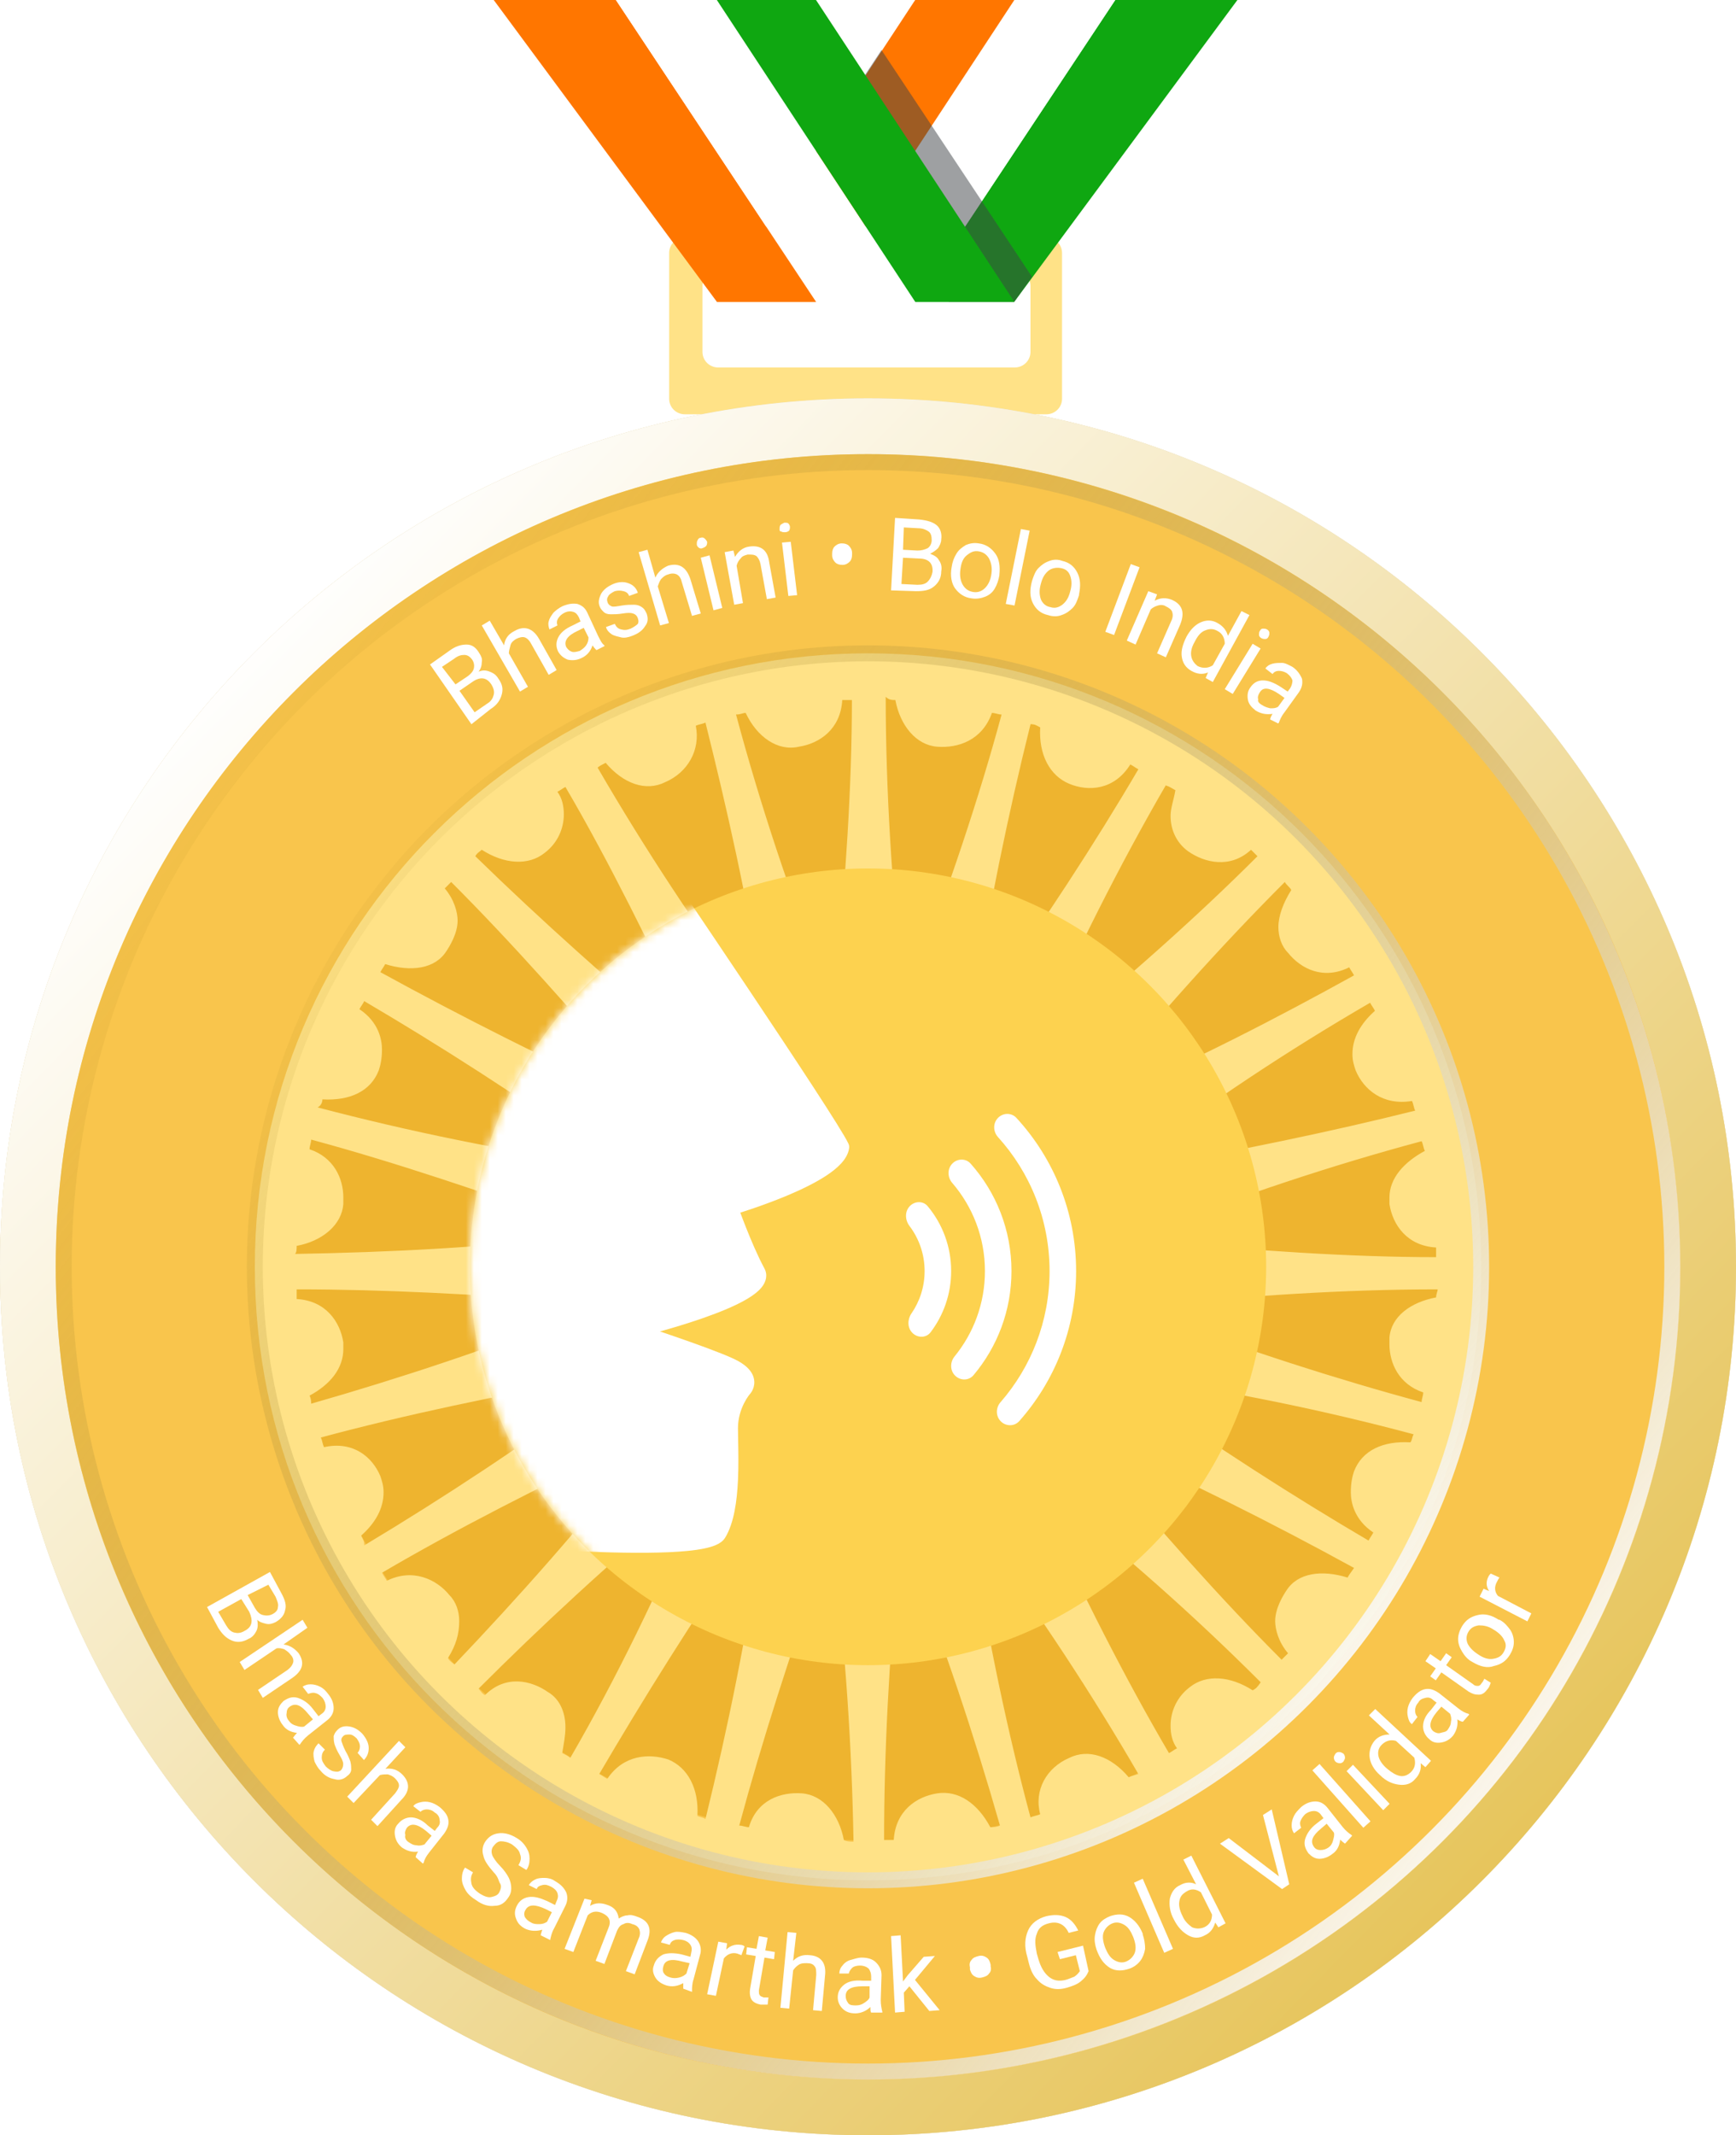 <svg width="218" height="268" viewBox="0 0 218 268" fill="none" xmlns="http://www.w3.org/2000/svg">
<path d="M86.01 29.798C84.908 29.798 84.027 30.669 84.027 31.757V50.041C84.027 51.13 84.908 52 86.01 52H131.385C132.487 52 133.368 51.13 133.368 50.041V31.757C133.368 30.669 132.487 29.798 131.385 29.798H86.01ZM129.403 44.164C129.403 45.253 128.522 46.123 127.42 46.123H90.195C89.094 46.123 88.213 45.253 88.213 44.164V35.893C88.213 34.805 89.094 33.934 90.195 33.934H127.42C128.522 33.934 129.403 34.805 129.403 35.893V44.164Z" fill="#FFE287"/>
<path d="M140.045 0L114.918 37.877H127.37L155.388 0H140.045Z" fill="#0FA711"/>
<path d="M127.377 0L102.473 37.877H114.925L140.052 0H127.377Z" fill="white"/>
<path d="M114.924 0L90.019 37.877H102.472L127.376 0H114.924Z" fill="#FF7600"/>
<path d="M90.018 37.877H102.47L77.343 0H62L90.018 37.877Z" fill="#FF7600"/>
<path d="M102.471 37.877H114.923L90.018 0H77.344L102.471 37.877Z" fill="white"/>
<path opacity="0.5" d="M110.695 6.28L104.469 15.693L119.145 37.882H127.372L129.596 34.744L110.695 6.28Z" fill="#3E4347"/>
<path d="M114.924 37.877H127.376L102.472 0H90.019L114.924 37.877Z" fill="#0FA711"/>
<g filter="url(#filter0_ii)">
<path d="M218 159C218 219.199 169.199 268 109 268C48.801 268 0 219.199 0 159C0 98.801 48.801 50 109 50C169.199 50 218 98.801 218 159Z" fill="#FDD24F" fill-opacity="0.8"/>
</g>
<path d="M214.5 159C214.5 217.266 167.266 264.5 109 264.5C50.734 264.5 3.5 217.266 3.5 159C3.5 100.734 50.734 53.5 109 53.5C167.266 53.5 214.5 100.734 214.5 159Z" stroke="#DFDFDF" stroke-width="7"/>
<path d="M214.5 159C214.5 217.266 167.266 264.5 109 264.5C50.734 264.5 3.5 217.266 3.5 159C3.5 100.734 50.734 53.5 109 53.5C167.266 53.5 214.5 100.734 214.5 159Z" stroke="url(#paint0_linear)" stroke-width="7"/>
<path d="M196 159C196 207.049 157.049 246 109 246C60.951 246 22 207.049 22 159C22 110.951 60.951 72 109 72C157.049 72 196 110.951 196 159Z" fill="#EEB42F"/>
<path fill-rule="evenodd" clip-rule="evenodd" d="M109 87C69.236 87 37 119.235 37 159C37 198.764 69.236 231 109 231C148.764 231 181 198.764 181 159C181 119.235 148.764 87 109 87ZM7 159C7 102.667 52.667 57 109 57C165.333 57 211 102.667 211 159C211 215.333 165.333 261 109 261C52.667 261 7 215.333 7 159Z" fill="#F9C54C"/>
<path d="M109 82C66.559 82 32 116.357 32 159C32 201.643 66.357 236 109 236C151.643 236 186 201.643 186 159C186 116.357 151.441 82 109 82ZM93.64 89.478C93.843 89.478 93.843 89.478 93.64 89.478C95.055 92.509 97.682 94.328 100.31 93.722C102.937 93.318 105.564 91.499 105.766 87.861C106.171 87.861 106.575 87.861 106.979 87.861C106.979 98.774 106.171 110.496 104.958 123.228C104.756 124.441 104.756 125.654 104.756 126.866C104.352 125.856 103.948 124.643 103.543 123.228C99.299 112.517 95.459 100.997 92.428 89.68C93.034 89.68 93.236 89.478 93.64 89.478ZM76.058 95.743C78.281 98.37 81.11 99.381 83.535 98.168C86.365 96.955 87.982 94.126 87.375 91.094C87.779 90.892 88.184 90.892 88.588 90.69C91.215 101.199 93.843 112.719 95.864 125.451C96.066 126.866 96.268 127.877 96.672 129.089C96.066 128.079 95.459 127.068 94.449 125.856C87.577 116.559 80.908 106.454 75.047 96.349C75.249 96.147 75.653 95.945 76.058 95.743ZM60.496 106.656C63.325 108.475 66.357 108.677 68.378 107.06C69.995 105.848 70.803 104.029 70.803 102.21C70.803 101.199 70.601 100.189 69.995 99.381C70.399 99.178 70.601 98.976 71.005 98.774C76.462 108.071 81.716 118.782 87.173 130.302C87.779 131.514 88.386 132.525 88.79 133.535C87.982 132.727 86.971 131.919 85.961 131.11C77.068 123.633 67.974 115.549 59.688 107.465C59.89 107.06 60.294 106.858 60.496 106.656ZM48.37 121.005C48.572 121.005 48.572 121.005 48.37 121.005C51.604 122.016 54.635 121.612 56.05 119.388C56.454 118.782 57.465 117.165 57.465 115.549C57.465 114.538 57.06 112.921 55.848 111.507C56.05 111.304 56.454 110.9 56.656 110.698C64.336 118.378 72.218 127.27 80.504 136.971C81.312 137.982 82.121 138.79 82.929 139.598C81.919 138.992 80.706 138.588 79.493 137.982C68.984 133.131 58.071 127.675 47.764 122.016C47.966 121.612 48.168 121.409 48.37 121.005ZM40.488 137.982C40.488 137.982 40.488 137.78 40.488 137.982C43.924 138.184 46.551 136.971 47.562 134.344C47.764 133.738 47.966 132.929 47.966 131.717C47.966 130.504 47.562 128.281 45.136 126.664C45.339 126.26 45.541 126.058 45.743 125.654C55.039 131.11 65.144 137.577 75.451 144.853C76.462 145.661 77.674 146.268 78.483 146.874C77.472 146.672 76.058 146.47 74.643 146.066C63.325 144.449 51.402 142.024 39.882 138.992C40.286 138.79 40.488 138.386 40.488 137.982ZM37.255 156.373C37.255 156.373 37.255 156.171 37.255 156.373C40.488 155.766 42.913 153.745 43.115 151.118C43.115 150.916 43.115 150.714 43.115 150.31C43.115 147.885 41.903 145.257 38.871 144.247C38.871 143.843 39.074 143.438 39.074 143.034C49.583 145.864 60.9 149.703 72.824 153.948C74.037 154.352 75.249 154.756 76.26 154.958C75.047 154.958 73.835 155.16 72.42 155.16C61.102 156.575 48.774 157.181 37.053 157.383C37.255 157.181 37.255 156.777 37.255 156.373ZM38.871 175.168C38.871 174.966 38.871 174.966 38.871 175.168C41.499 173.753 43.115 171.732 43.115 169.307C43.115 169.105 43.115 168.701 43.115 168.499C42.711 165.871 40.892 163.244 37.255 163.042C37.255 162.638 37.255 162.234 37.255 161.829C48.168 161.829 59.89 162.436 72.622 163.446C74.037 163.648 75.249 163.648 76.26 163.648C75.249 164.053 74.037 164.457 72.622 164.861C61.911 169.105 50.391 172.945 39.074 176.178C39.074 175.976 39.074 175.572 38.871 175.168ZM45.339 192.751C45.339 192.751 45.339 192.549 45.339 192.751C47.157 191.134 48.168 189.315 48.168 187.294C48.168 186.486 47.966 185.879 47.764 185.273C46.753 182.848 44.328 180.827 40.69 181.635C40.488 181.231 40.488 180.827 40.286 180.423C50.795 177.593 62.315 175.168 74.845 172.945C76.26 172.743 77.27 172.339 78.483 172.136C77.472 172.743 76.462 173.349 75.249 174.36C65.953 181.231 55.848 187.9 45.743 193.963C45.743 193.357 45.541 193.155 45.339 192.751ZM56.252 208.11C57.263 206.493 57.667 205.079 57.667 203.462C57.667 202.249 57.263 201.037 56.454 200.228C54.837 198.207 51.806 196.793 48.572 198.409C48.37 198.005 48.168 197.803 47.966 197.399C57.263 191.942 67.974 186.486 79.493 181.029C80.706 180.423 81.716 179.816 82.727 179.412C81.919 180.22 81.11 181.231 80.302 182.241C73.228 191.336 65.144 200.43 57.06 208.919C56.858 208.717 56.454 208.514 56.252 208.11ZM70.601 220.034C70.803 218.822 71.005 217.811 71.005 216.801C71.005 214.78 70.197 213.163 68.782 212.354C66.761 210.94 63.528 210.131 60.9 212.759C60.496 212.556 60.294 212.152 60.092 211.95C67.772 204.27 76.462 196.186 86.163 188.102C87.173 187.294 87.982 186.486 88.79 185.677C88.184 186.688 87.779 187.9 87.173 189.113C82.727 199.622 77.472 210.535 71.612 220.64C71.409 220.438 71.005 220.236 70.601 220.034ZM87.577 227.916C87.779 224.48 86.365 221.853 83.94 220.843C81.514 220.034 78.281 220.236 76.26 223.268C75.856 223.066 75.653 222.864 75.249 222.661C80.706 213.365 86.971 203.26 94.247 192.751C95.055 191.538 95.661 190.528 96.268 189.719C96.066 190.73 95.864 192.144 95.459 193.559C93.843 204.877 91.417 216.801 88.588 228.32C88.386 228.118 87.982 228.118 87.577 227.916ZM105.969 230.948C105.362 227.714 103.341 225.289 100.714 225.087C98.087 224.885 95.055 225.895 94.045 229.331C93.64 229.331 93.236 229.129 92.832 229.129C95.661 218.619 99.299 207.302 103.543 195.378C103.948 194.165 104.352 192.953 104.554 191.942C104.554 193.155 104.756 194.367 104.756 195.782C106.171 207.1 106.979 219.428 107.181 231.15C106.777 231.15 106.373 231.15 105.969 230.948ZM178.927 144.449C176.299 145.864 174.48 147.885 174.48 150.31C174.48 150.512 174.48 150.916 174.48 151.118C174.885 153.745 176.703 156.373 180.341 156.575C180.341 156.979 180.341 157.383 180.341 157.787C169.63 157.787 157.706 156.979 144.974 155.766C143.559 155.564 142.346 155.564 141.336 155.564C142.346 155.16 143.559 154.756 144.974 154.352C155.685 150.108 167.205 146.268 178.522 143.236C178.724 143.64 178.724 144.045 178.927 144.449ZM172.661 126.866C172.661 126.866 172.661 127.068 172.661 126.866C170.843 128.483 169.832 130.302 169.832 132.323C169.832 133.131 170.034 133.738 170.236 134.344C171.247 136.769 173.672 138.79 177.31 138.184C177.512 138.588 177.512 138.992 177.714 139.396C167.205 142.024 155.483 144.449 142.953 146.672C141.538 146.874 140.528 147.076 139.315 147.48C140.325 146.874 141.336 146.268 142.549 145.459C151.845 138.386 161.95 131.717 172.055 125.856C172.257 126.26 172.459 126.462 172.661 126.866ZM162.152 111.709C161.142 113.325 160.535 114.942 160.535 116.357C160.535 117.57 160.94 118.782 161.748 119.591C163.365 121.612 166.194 123.026 169.428 121.409C169.63 121.814 169.832 122.016 170.034 122.42C160.535 127.675 150.026 133.131 138.304 138.184C137.092 138.79 136.081 139.194 135.071 139.801C135.879 138.992 136.688 137.982 137.698 136.971C144.974 128.079 153.058 118.984 161.344 110.698C161.546 111.102 161.95 111.304 162.152 111.709ZM147.601 99.178C147.601 99.178 147.803 99.381 147.601 99.178C147.399 100.391 146.995 101.402 146.995 102.412C146.995 104.231 147.803 105.848 149.218 106.858C151.239 108.273 154.472 109.081 157.1 106.656C157.302 106.858 157.706 107.262 157.908 107.465C150.228 115.144 141.336 123.026 131.433 131.11C130.423 131.919 129.412 132.727 128.806 133.535C129.412 132.525 129.816 131.514 130.423 130.1C135.071 119.591 140.528 108.677 146.388 98.572C146.995 98.774 147.197 98.976 147.601 99.178ZM130.625 91.297C130.827 91.297 130.827 91.297 130.625 91.297C130.423 94.732 131.837 97.36 134.262 98.37C136.688 99.381 139.921 99.178 141.942 95.945C142.346 96.147 142.549 96.349 142.953 96.551C137.496 105.848 131.029 115.751 123.551 126.26C122.743 127.27 122.136 128.281 121.53 129.291C121.732 128.281 122.136 126.866 122.339 125.451C124.157 114.134 126.583 102.21 129.412 90.892C130.018 90.892 130.22 91.094 130.625 91.297ZM112.436 87.861C112.436 87.861 112.638 87.861 112.436 87.861C113.042 91.094 115.063 93.52 117.69 93.722C120.318 93.924 123.349 92.913 124.562 89.478C124.966 89.478 125.37 89.68 125.774 89.68C122.945 100.189 119.105 111.507 114.659 123.228C114.255 124.441 113.85 125.654 113.446 126.664C113.446 125.451 113.244 124.239 113.244 122.824C112.032 111.507 111.223 99.178 111.223 87.457C111.627 87.861 112.032 87.861 112.436 87.861ZM124.36 229.331C122.743 226.299 120.318 224.682 117.69 225.087C115.063 225.491 112.436 227.31 112.234 230.948C111.829 230.948 111.425 230.948 111.021 230.948C111.021 220.034 111.627 208.312 112.84 195.58C113.042 194.367 113.042 193.357 113.042 192.346C113.042 192.144 113.042 192.144 113.042 191.942C113.446 192.953 113.85 194.165 114.255 195.58C118.499 206.291 122.339 217.811 125.572 229.129C125.168 229.331 124.764 229.331 124.36 229.331ZM141.74 223.066C141.74 223.066 141.538 223.066 141.74 223.066C139.517 220.438 136.688 219.428 134.262 220.64C131.433 221.853 129.816 224.682 130.625 227.714C130.22 227.916 129.816 227.916 129.412 228.118C126.583 217.609 124.157 206.089 122.136 193.559C121.934 192.144 121.732 191.134 121.328 189.921C121.934 190.932 122.541 191.942 123.551 193.155C130.423 202.451 137.092 212.556 142.953 222.661C142.346 222.864 142.144 222.864 141.74 223.066ZM157.302 212.152C157.302 212.354 157.302 212.354 157.302 212.152C154.472 210.333 151.441 210.131 149.42 211.748C147.803 212.961 146.995 214.78 146.995 216.598C146.995 217.609 147.197 218.619 147.803 219.428C147.399 219.63 147.197 219.832 146.793 220.034C141.336 210.738 135.879 200.026 130.625 188.507C130.018 187.294 129.412 186.283 129.008 185.273C129.816 186.081 130.827 186.89 131.837 187.698C140.932 194.772 150.026 202.856 158.312 211.142C157.908 211.748 157.706 211.95 157.302 212.152ZM169.226 198.005C169.226 198.005 169.226 198.207 169.226 198.005C165.992 196.995 162.961 197.399 161.546 199.622C161.142 200.228 160.131 201.845 160.131 203.462C160.131 204.472 160.535 206.089 161.748 207.504C161.546 207.706 161.142 208.11 160.94 208.312C153.26 200.633 145.378 191.74 137.294 182.039C136.486 181.029 135.677 180.018 134.869 179.412C135.879 180.018 137.092 180.423 138.304 181.029C148.814 185.677 159.727 191.134 170.034 196.793C169.63 197.399 169.428 197.601 169.226 198.005ZM177.108 181.029C177.108 181.231 177.108 181.231 177.108 181.029C173.672 180.827 171.045 182.039 170.034 184.667C169.832 185.273 169.63 186.081 169.63 187.294C169.63 188.507 170.034 190.73 172.459 192.346C172.257 192.751 172.055 192.953 171.853 193.357C162.556 187.9 152.451 181.433 142.144 174.157C141.134 173.349 139.921 172.743 139.113 172.136C140.123 172.339 141.538 172.743 142.953 172.945C154.27 174.562 166.194 176.987 177.512 180.018C177.31 180.423 177.31 180.827 177.108 181.029ZM180.341 162.84C177.108 163.446 174.682 165.265 174.48 167.892C174.48 168.094 174.48 168.297 174.48 168.701C174.48 171.126 175.693 173.753 178.724 174.764C178.724 175.168 178.522 175.572 178.522 175.976C168.013 173.147 156.696 169.509 144.772 165.063C143.559 164.659 142.346 164.255 141.336 164.052C142.549 164.052 143.761 163.85 145.176 163.85C156.493 162.638 168.822 161.829 180.543 161.829C180.543 162.032 180.341 162.436 180.341 162.84Z" fill="#FFE287"/>
<circle cx="109" cy="159" r="77" stroke="url(#paint1_linear)" stroke-width="2"/>
<circle cx="109" cy="159" r="101" stroke="url(#paint2_linear)" stroke-width="2"/>
<g filter="url(#filter1_i)">
<circle cx="109" cy="159" r="50" fill="#FDD24F"/>
</g>
<mask id="mask0" mask-type="alpha" maskUnits="userSpaceOnUse" x="59" y="109" width="100" height="100">
<circle cx="109" cy="159" r="50" fill="#C3863A"/>
</mask>
<g mask="url(#mask0)">
<path d="M82.697 107.385L82.698 107.386L82.948 107.755C83.112 107.996 83.352 108.351 83.659 108.803C84.272 109.708 85.149 111.003 86.206 112.568C88.321 115.698 91.155 119.904 94.036 124.21C96.917 128.516 99.846 132.924 102.147 136.456C103.297 138.222 104.293 139.772 105.048 140.983C105.788 142.169 106.335 143.088 106.55 143.554C106.628 143.723 106.657 143.91 106.632 144.094C106.534 144.829 106.129 145.471 105.646 146.005C105.156 146.547 104.516 147.053 103.813 147.52C102.404 148.455 100.608 149.318 98.871 150.047C97.125 150.779 95.4 151.393 94.115 151.823C93.675 151.97 93.285 152.095 92.963 152.198C93.144 152.686 93.387 153.329 93.674 154.051C94.313 155.666 95.154 157.645 95.984 159.186C96.439 160.031 96.179 160.859 95.726 161.467C95.3 162.04 94.63 162.543 93.9 162.984C92.419 163.877 90.325 164.724 88.244 165.448C86.352 166.107 84.421 166.682 82.875 167.113C83.44 167.304 84.052 167.513 84.687 167.732C87.342 168.647 90.454 169.766 92.101 170.526C93.814 171.317 94.66 172.287 94.721 173.384C94.75 173.893 94.593 174.305 94.445 174.575C94.371 174.712 94.293 174.82 94.232 174.898C94.201 174.937 94.173 174.97 94.151 174.995L94.137 175.01C94.129 175.019 94.117 175.034 94.101 175.055C94.065 175.101 94.009 175.173 93.941 175.272C93.803 175.468 93.614 175.764 93.424 176.144C93.044 176.905 92.67 177.98 92.67 179.259C92.67 179.659 92.68 180.157 92.692 180.725L92.692 180.726V180.726C92.72 182.144 92.757 183.997 92.669 185.832C92.547 188.371 92.18 191.179 91.054 193.008C90.774 193.463 90.309 193.739 89.897 193.918C89.459 194.109 88.931 194.254 88.353 194.37C87.195 194.603 85.693 194.742 83.997 194.818C80.597 194.969 76.272 194.868 72.036 194.668C67.793 194.469 63.615 194.169 60.499 193.92C58.941 193.795 57.647 193.683 56.743 193.601C56.29 193.561 55.935 193.528 55.693 193.505L55.416 193.479L55.368 193.475H33.602C33.06 193.475 32.621 193.036 32.621 192.494V108.916C32.621 108.382 33.048 107.947 33.582 107.936L81.866 106.955C82.198 106.949 82.51 107.11 82.697 107.385Z" fill="white"/>
<path fill-rule="evenodd" clip-rule="evenodd" d="M114.267 151.364C113.599 152.033 113.638 153.118 114.209 153.872C115.402 155.445 116.109 157.406 116.109 159.533C116.109 161.506 115.5 163.337 114.46 164.847C113.94 165.603 113.928 166.646 114.577 167.295C115.23 167.948 116.301 167.951 116.86 167.215C118.481 165.081 119.442 162.419 119.442 159.533C119.442 156.437 118.336 153.6 116.497 151.395C115.926 150.709 114.898 150.733 114.267 151.364ZM119.872 170.245C119.292 170.957 119.286 172.004 119.936 172.653C120.588 173.306 121.652 173.308 122.247 172.603C125.223 169.072 127.017 164.512 127.017 159.533C127.017 154.356 125.078 149.631 121.886 146.046C121.284 145.371 120.245 145.386 119.606 146.026C118.944 146.687 118.965 147.759 119.576 148.468C122.136 151.438 123.684 155.305 123.684 159.533C123.684 163.596 122.255 167.325 119.872 170.245ZM125.634 176.002C125.03 176.695 125.027 177.744 125.677 178.394C126.328 179.046 127.39 179.048 128.001 178.358C132.439 173.346 135.134 166.755 135.134 159.534C135.134 152.119 132.293 145.368 127.64 140.309C127.024 139.64 125.98 139.651 125.337 140.294C124.679 140.953 124.693 142.019 125.318 142.71C129.346 147.158 131.8 153.059 131.8 159.534C131.8 165.837 129.474 171.597 125.634 176.002Z" fill="white"/>
</g>
<path d="M59.2 90.9L54 83.4L56.4 81.7C57.2 81.1 57.9 80.9 58.6 80.9C59.3 80.9 59.8 81.3 60.2 82C60.4 82.3 60.6 82.7 60.5 83.1C60.5 83.5 60.4 83.9 60.1 84.3C60.6 84.1 61 84.1 61.5 84.3C62 84.5 62.3 84.7 62.6 85.2C63.1 85.9 63.2 86.5 63 87.2C62.8 87.9 62.4 88.5 61.6 89L59.2 90.9ZM57.2 85.9L58.7 84.9C59.1 84.6 59.4 84.3 59.5 83.9C59.6 83.5 59.5 83.1 59.3 82.8C59 82.4 58.7 82.2 58.3 82.2C57.9 82.2 57.5 82.3 57 82.7L55.5 83.7L57.2 85.9ZM57.7 86.7L59.6 89.4L61.2 88.3C61.7 88 61.9 87.6 62 87.2C62.1 86.8 62 86.4 61.7 85.9C61.1 85 60.3 84.9 59.3 85.6L57.7 86.7Z" fill="white"/>
<path d="M63.3 81C63.4 80.2 63.8 79.6 64.6 79.2C65.8 78.5 66.9 78.8 67.7 80.2L69.9 84.1L68.9 84.7L66.7 80.8C66.5 80.4 66.2 80.1 65.9 80C65.6 79.9 65.2 80 64.8 80.2C64.5 80.4 64.2 80.6 64.1 81C64 81.4 63.9 81.7 63.9 82L66.3 86.2L65.3 86.8L60.5 78.5L61.5 77.9L63.3 81Z" fill="white"/>
<path d="M74.901 81.6C74.801 81.5 74.601 81.3 74.401 81C74.201 81.7 73.701 82.3 73.001 82.6C72.401 82.9 71.801 82.9 71.301 82.8C70.801 82.6 70.401 82.3 70.101 81.8C69.801 81.2 69.801 80.6 70.101 80C70.401 79.4 71.001 78.9 71.901 78.5L72.901 78L72.701 77.5C72.501 77.1 72.301 76.9 72.001 76.8C71.701 76.7 71.301 76.7 70.901 76.9C70.501 77.1 70.301 77.3 70.101 77.6C69.901 77.9 69.901 78.2 70.001 78.5L69.001 79C68.901 78.7 68.801 78.4 68.901 78C69.001 77.6 69.201 77.3 69.501 76.9C69.801 76.6 70.201 76.3 70.601 76.1C71.301 75.8 71.901 75.7 72.501 75.8C73.101 76 73.501 76.3 73.801 77L75.101 79.8C75.401 80.4 75.601 80.8 75.901 81V81.1L74.901 81.6ZM72.801 81.7C73.101 81.5 73.401 81.3 73.601 81C73.801 80.7 73.901 80.4 73.901 80L73.301 78.8L72.501 79.2C71.201 79.8 70.801 80.5 71.101 81.2C71.301 81.5 71.501 81.7 71.801 81.8C72.101 81.9 72.401 81.8 72.801 81.7Z" fill="white"/>
<path d="M80.099 77.6C79.999 77.3 79.799 77.1 79.499 77C79.199 76.9 78.799 76.9 78.199 77C77.599 77.1 77.099 77.1 76.699 77.1C76.299 77.1 75.999 77 75.799 76.8C75.599 76.6 75.399 76.4 75.299 76.1C75.099 75.6 75.199 75.1 75.499 74.5C75.799 74 76.299 73.6 76.999 73.3C77.699 73 78.399 73 78.899 73.2C79.499 73.4 79.899 73.8 80.099 74.4L78.999 74.8C78.899 74.5 78.699 74.3 78.299 74.2C77.899 74.1 77.599 74.1 77.199 74.2C76.799 74.4 76.499 74.6 76.399 74.8C76.199 75.1 76.199 75.3 76.299 75.6C76.399 75.9 76.599 76 76.799 76.1C76.999 76.2 77.499 76.1 78.099 76C78.699 75.9 79.199 75.9 79.599 75.9C79.999 75.9 80.299 76 80.599 76.2C80.899 76.4 80.999 76.6 81.199 77C81.399 77.6 81.399 78.1 80.999 78.6C80.699 79.1 80.199 79.5 79.399 79.8C78.899 80 78.399 80.1 77.999 80C77.599 79.9 77.099 79.8 76.799 79.6C76.499 79.4 76.199 79.1 76.099 78.7L77.199 78.3C77.399 78.7 77.599 78.9 77.999 79C78.399 79.1 78.699 79.1 79.199 78.9C79.599 78.7 79.899 78.5 80.099 78.3C80.199 78.1 80.199 77.9 80.099 77.6Z" fill="white"/>
<path d="M82.299 72.5C82.599 71.8 83.199 71.3 83.899 71C85.299 70.6 86.199 71.2 86.699 72.7L87.999 77L86.899 77.3L85.599 73C85.499 72.5 85.199 72.2 84.999 72.1C84.799 72 84.399 71.9 83.899 72.1C83.499 72.2 83.299 72.4 82.999 72.7C82.799 73 82.699 73.3 82.599 73.6L83.999 78.2L82.899 78.5L80.199 69.3L81.299 69L82.299 72.5Z" fill="white"/>
<path d="M87.5 68.3C87.5 68.1 87.5 68 87.6 67.8C87.7 67.6 87.8 67.5 88 67.5C88.2 67.4 88.4 67.5 88.5 67.6C88.6 67.7 88.7 67.8 88.8 68C88.8 68.2 88.8 68.3 88.7 68.5C88.6 68.6 88.5 68.7 88.2 68.8C88 68.9 87.8 68.8 87.7 68.7C87.6 68.6 87.5 68.5 87.5 68.3ZM90.7 76.3L89.6 76.6L88 70L89.1 69.7L90.7 76.3Z" fill="white"/>
<path d="M92.1 69.1L92.3 69.9C92.7 69.2 93.3 68.7 94.1 68.6C95.5 68.4 96.4 69 96.6 70.6L97.4 75L96.3 75.2L95.5 70.8C95.4 70.3 95.2 70 95 69.8C94.7 69.6 94.4 69.6 93.9 69.6C93.5 69.7 93.2 69.8 93 70.1C92.8 70.3 92.6 70.6 92.5 71L93.3 75.7L92.2 75.9L91 69.3L92.1 69.1Z" fill="white"/>
<path d="M97.898 66.4C97.898 66.2 97.898 66.1 97.998 65.9C98.098 65.8 98.298 65.7 98.498 65.6C98.698 65.6 98.898 65.6 98.998 65.7C99.098 65.8 99.198 66 99.198 66.1C99.198 66.3 99.198 66.4 99.099 66.6C98.999 66.7 98.799 66.8 98.599 66.8C98.398 66.8 98.198 66.8 98.099 66.7C97.898 66.7 97.898 66.6 97.898 66.4ZM100.099 74.7L98.998 74.8L98.198 68.1L99.299 68L100.099 74.7Z" fill="white"/>
<path d="M104.5 69.5C104.5 69.1 104.6 68.8 104.8 68.6C105 68.4 105.3 68.2 105.7 68.2C106.1 68.2 106.4 68.3 106.6 68.5C106.8 68.7 107 69 107 69.4V69.6C107 70 106.9 70.3 106.7 70.5C106.5 70.7 106.2 70.9 105.8 70.9C105.4 70.9 105.1 70.8 104.9 70.6C104.7 70.4 104.5 70.1 104.5 69.7V69.5Z" fill="white"/>
<path d="M111.898 74.1L112.398 65L115.398 65.2C116.398 65.3 117.099 65.5 117.599 65.9C118.099 66.3 118.298 67 118.198 67.7C118.198 68.1 117.998 68.5 117.798 68.8C117.498 69.1 117.198 69.3 116.798 69.5C117.298 69.7 117.698 69.9 117.898 70.3C118.198 70.7 118.298 71.2 118.198 71.7C118.198 72.5 117.898 73.1 117.298 73.6C116.698 74.1 115.998 74.2 114.998 74.2L111.898 74.1ZM113.398 70L113.198 73.3L115.198 73.4C115.798 73.4 116.198 73.3 116.498 73C116.798 72.7 116.999 72.3 117.099 71.8C117.199 70.7 116.598 70.1 115.398 70.1L113.398 70ZM113.398 69L115.198 69.1C115.698 69.1 116.098 69 116.498 68.8C116.798 68.6 116.998 68.2 116.998 67.8C116.998 67.3 116.899 66.9 116.599 66.7C116.299 66.5 115.898 66.3 115.298 66.3L113.498 66.2L113.398 69Z" fill="white"/>
<path d="M119.5 71.2C119.6 70.5 119.8 70 120.1 69.5C120.4 69 120.8 68.7 121.3 68.4C121.8 68.2 122.3 68.1 122.9 68.2C123.8 68.3 124.5 68.8 125 69.5C125.5 70.2 125.6 71.1 125.5 72.1V72.2C125.4 72.8 125.2 73.4 124.9 73.9C124.6 74.4 124.2 74.7 123.7 74.9C123.2 75.1 122.6 75.2 122 75.1C121.1 75 120.4 74.5 119.9 73.8C119.5 73.2 119.3 72.3 119.5 71.2ZM120.6 71.5C120.5 72.2 120.6 72.9 120.9 73.4C121.2 73.9 121.6 74.2 122.2 74.3C122.8 74.4 123.3 74.2 123.7 73.8C124.1 73.4 124.4 72.8 124.5 72C124.6 71.3 124.5 70.7 124.2 70.1C123.9 69.6 123.5 69.3 122.9 69.2C122.3 69.1 121.9 69.3 121.4 69.7C120.9 70.1 120.7 70.7 120.6 71.5Z" fill="white"/>
<path d="M127.401 76L126.301 75.8L128.201 66.4L129.301 66.6L127.401 76Z" fill="white"/>
<path d="M129.601 72.9C129.801 72.3 130.001 71.7 130.401 71.3C130.801 70.9 131.201 70.6 131.801 70.4C132.301 70.2 132.901 70.2 133.401 70.4C134.301 70.6 134.901 71.1 135.301 71.9C135.701 72.7 135.7 73.6 135.5 74.6V74.7C135.3 75.3 135.101 75.9 134.701 76.3C134.301 76.7 133.901 77 133.301 77.2C132.801 77.4 132.201 77.4 131.601 77.2C130.701 77 130.101 76.5 129.701 75.7C129.301 74.9 129.301 74 129.601 72.9ZM130.701 73.3C130.501 74 130.501 74.6 130.701 75.2C130.901 75.7 131.301 76.1 131.901 76.2C132.501 76.4 133.001 76.2 133.401 75.9C133.901 75.5 134.201 75 134.401 74.2C134.601 73.5 134.601 72.9 134.401 72.3C134.201 71.7 133.801 71.4 133.201 71.3C132.701 71.2 132.101 71.3 131.701 71.6C131.201 72 130.901 72.5 130.701 73.3Z" fill="white"/>
<path d="M139.901 79.7L138.801 79.3L142.001 70.8L143.101 71.2L139.901 79.7Z" fill="white"/>
<path d="M145.3 74.6L145 75.4C145.7 75 146.5 75 147.2 75.3C148.5 75.9 148.8 76.9 148.2 78.4L146.4 82.5L145.3 82L147.1 77.9C147.3 77.5 147.3 77.1 147.2 76.8C147.1 76.5 146.8 76.3 146.4 76.1C146.1 75.9 145.7 75.9 145.4 76C145.1 76.1 144.8 76.2 144.5 76.5L142.6 80.9L141.5 80.4L144.2 74.2L145.3 74.6Z" fill="white"/>
<path d="M149 79.9C149.5 79 150.1 78.4 150.8 78.1C151.5 77.8 152.2 77.8 152.9 78.2C153.6 78.6 154 79.1 154.2 79.8L155.9 76.7L156.9 77.2L152.3 85.6L151.4 85.1L151.7 84.4C151 84.7 150.3 84.6 149.6 84.2C148.9 83.8 148.5 83.2 148.4 82.4C148.3 81.7 148.5 80.9 149 79.9ZM150 80.6C149.6 81.3 149.5 81.9 149.6 82.4C149.7 82.9 150 83.3 150.4 83.6C151 83.9 151.7 83.9 152.3 83.5L153.8 80.8C153.8 80.1 153.5 79.5 152.9 79.2C152.4 78.9 151.9 78.9 151.4 79.1C150.8 79.3 150.4 79.8 150 80.6Z" fill="white"/>
<path d="M154.801 87.1L153.801 86.5L157.301 80.8L158.301 81.4L154.801 87.1ZM158.201 79.2C158.301 79 158.401 78.9 158.601 78.9C158.801 78.9 158.901 78.9 159.101 79C159.301 79.1 159.401 79.3 159.401 79.4C159.401 79.6 159.401 79.7 159.301 79.9C159.201 80.1 159.101 80.2 158.901 80.2C158.701 80.2 158.601 80.2 158.401 80.1C158.201 80 158.101 79.8 158.101 79.7C158.101 79.6 158.101 79.3 158.201 79.2Z" fill="white"/>
<path d="M159.502 90.3C159.502 90.2 159.602 89.9 159.802 89.6C159.002 89.7 158.402 89.6 157.702 89.2C157.202 88.8 156.802 88.4 156.702 87.8C156.602 87.2 156.702 86.7 157.002 86.3C157.402 85.7 157.902 85.4 158.602 85.4C159.302 85.4 160.002 85.7 160.802 86.2L161.702 86.8L162.002 86.4C162.202 86.1 162.302 85.7 162.302 85.4C162.202 85.1 162.002 84.8 161.602 84.5C161.302 84.3 160.902 84.2 160.602 84.2C160.302 84.2 160.002 84.3 159.802 84.6L158.902 83.9C159.102 83.6 159.402 83.4 159.802 83.3C160.202 83.2 160.602 83.2 161.002 83.2C161.402 83.2 161.902 83.5 162.302 83.7C162.902 84.1 163.302 84.7 163.502 85.2C163.602 85.8 163.502 86.3 163.102 86.9L161.302 89.4C160.902 89.9 160.702 90.4 160.602 90.7L160.502 90.8L159.502 90.3ZM158.502 88.5C158.802 88.7 159.102 88.8 159.502 88.9C159.902 88.9 160.202 88.9 160.502 88.7L161.302 87.6L160.602 87.1C159.402 86.3 158.602 86.2 158.202 86.9C158.002 87.2 157.902 87.5 158.002 87.8C157.902 88 158.102 88.3 158.502 88.5Z" fill="white"/>
<path d="M26 201.7L33.9 197.3L35.3 199.9C35.8 200.8 36 201.5 35.8 202.1C35.7 202.7 35.3 203.2 34.6 203.6C34.2 203.8 33.8 203.9 33.4 203.8C33 203.7 32.6 203.6 32.3 203.3C32.4 203.8 32.4 204.3 32.2 204.7C32 205.1 31.7 205.5 31.2 205.7C30.5 206.1 29.8 206.2 29.1 205.9C28.4 205.6 27.9 205.1 27.4 204.3L26 201.7ZM30.3 200.7L27.4 202.3L28.4 204C28.7 204.5 29 204.8 29.4 204.9C29.8 205 30.2 205 30.7 204.7C31.7 204.2 31.8 203.4 31.3 202.3L30.3 200.7ZM31.1 200.2L32 201.8C32.3 202.3 32.6 202.6 33 202.7C33.4 202.8 33.8 202.8 34.2 202.6C34.6 202.4 34.9 202.1 34.9 201.7C35 201.3 34.8 200.9 34.6 200.4L33.7 198.9L31.1 200.2Z" fill="white"/>
<path d="M35.602 206.4C36.402 206.5 37.002 206.9 37.502 207.5C38.302 208.7 38.002 209.7 36.702 210.6L33.002 213.1L32.402 212.1L36.102 209.6C36.502 209.3 36.702 209 36.802 208.7C36.902 208.4 36.802 208 36.502 207.7C36.302 207.4 36.002 207.2 35.702 207C35.401 206.9 35.002 206.8 34.702 206.9L30.701 209.6L30.102 208.6L38.002 203.3L38.602 204.3L35.602 206.4Z" fill="white"/>
<path d="M36.798 218.1C36.898 218 36.998 217.8 37.298 217.5C36.498 217.4 35.898 217.1 35.498 216.5C35.098 216 34.898 215.4 34.898 214.9C34.898 214.3 35.198 213.9 35.598 213.5C36.198 213.1 36.698 212.9 37.398 213.1C37.998 213.3 38.699 213.7 39.298 214.5L39.998 215.4L40.398 215.1C40.698 214.9 40.898 214.6 40.898 214.2C40.898 213.9 40.798 213.5 40.498 213.1C40.198 212.8 39.998 212.6 39.598 212.5C39.298 212.4 38.998 212.5 38.698 212.6L37.998 211.7C38.298 211.5 38.598 211.4 38.998 211.4C39.398 211.4 39.798 211.5 40.198 211.7C40.598 211.9 40.898 212.2 41.198 212.6C41.698 213.2 41.898 213.8 41.898 214.4C41.898 215 41.598 215.5 41.098 215.9L38.698 217.8C38.198 218.2 37.898 218.6 37.698 218.9L37.598 219L36.798 218.1ZM36.298 216C36.498 216.3 36.798 216.5 37.198 216.6C37.498 216.7 37.898 216.8 38.198 216.7L39.298 215.8L38.698 215.1C37.798 214 37.098 213.7 36.398 214.2C36.098 214.4 35.998 214.7 35.998 215C35.898 215.4 36.099 215.8 36.298 216Z" fill="white"/>
<path d="M42.801 222.2C43.001 222 43.101 221.7 43.101 221.4C43.101 221.1 42.901 220.7 42.601 220.2C42.301 219.7 42.101 219.2 42.001 218.9C41.901 218.5 41.901 218.2 41.901 217.9C42.001 217.6 42.101 217.4 42.401 217.1C42.801 216.7 43.301 216.6 43.901 216.7C44.501 216.8 45.001 217.1 45.501 217.6C46.001 218.2 46.301 218.8 46.301 219.4C46.301 220 46.101 220.5 45.701 220.9L44.901 220C45.101 219.8 45.201 219.5 45.201 219.2C45.201 218.8 45.001 218.5 44.801 218.2C44.501 217.9 44.201 217.7 43.901 217.7C43.601 217.7 43.301 217.7 43.101 217.9C42.901 218.1 42.801 218.3 42.901 218.6C43.001 218.9 43.101 219.2 43.401 219.8C43.701 220.3 43.901 220.8 44.001 221.1C44.101 221.5 44.101 221.8 44.101 222.1C44.101 222.4 43.901 222.7 43.601 222.9C43.201 223.3 42.601 223.5 42.001 223.3C41.401 223.2 40.801 222.9 40.301 222.3C39.901 221.9 39.701 221.5 39.501 221.1C39.401 220.7 39.301 220.2 39.401 219.8C39.501 219.4 39.701 219.1 40.001 218.8L40.801 219.6C40.501 219.9 40.401 220.2 40.401 220.6C40.401 221 40.601 221.3 40.901 221.7C41.201 222 41.501 222.2 41.801 222.3C42.301 222.4 42.501 222.4 42.801 222.2Z" fill="white"/>
<path d="M48.402 222C49.202 221.9 49.902 222.1 50.502 222.7C51.502 223.7 51.502 224.8 50.402 225.9L47.402 229.2L46.602 228.4L49.602 225.1C49.902 224.7 50.102 224.4 50.102 224.1C50.102 223.8 49.902 223.5 49.602 223.2C49.302 222.9 49.002 222.8 48.702 222.7C48.401 222.7 48.002 222.7 47.702 222.8L44.402 226.3L43.602 225.5L50.102 218.5L50.902 219.3L48.402 222Z" fill="white"/>
<path d="M52.199 233.1C52.199 233 52.299 232.7 52.499 232.4C51.699 232.5 51.099 232.3 50.499 231.9C49.999 231.5 49.699 231 49.599 230.4C49.499 229.8 49.599 229.3 49.999 228.9C50.399 228.4 50.999 228.1 51.599 228.1C52.199 228.1 52.998 228.4 53.699 229.1L54.599 229.8L54.899 229.4C55.199 229.1 55.298 228.8 55.199 228.4C55.199 228.1 54.999 227.7 54.599 227.5C54.299 227.2 53.899 227.1 53.599 227.1C53.299 227.1 52.999 227.2 52.799 227.4L51.899 226.7C52.099 226.4 52.399 226.3 52.799 226.2C53.199 226.1 53.599 226.1 53.999 226.2C54.399 226.3 54.798 226.5 55.199 226.8C55.798 227.3 56.199 227.8 56.299 228.4C56.399 229 56.199 229.5 55.799 230.1L53.899 232.5C53.499 233 53.298 233.4 53.199 233.8L53.099 233.9L52.199 233.1ZM51.299 231.2C51.599 231.4 51.899 231.6 52.299 231.6C52.699 231.7 52.999 231.6 53.299 231.5L54.199 230.4L53.499 229.8C52.399 228.9 51.599 228.8 51.099 229.4C50.899 229.7 50.799 230 50.899 230.3C50.799 230.7 50.999 231 51.299 231.2Z" fill="white"/>
<path d="M62 235C61.3 234.2 60.8 233.5 60.7 232.9C60.5 232.3 60.6 231.7 60.9 231.2C61.3 230.6 61.8 230.2 62.6 230.1C63.3 230 64.1 230.2 64.9 230.7C65.4 231 65.8 231.4 66.1 231.9C66.4 232.4 66.5 232.8 66.5 233.3C66.5 233.8 66.4 234.3 66.1 234.7L65.1 234.1C65.4 233.6 65.5 233.2 65.3 232.7C65.2 232.2 64.8 231.9 64.3 231.5C63.8 231.2 63.3 231.1 62.9 231.1C62.5 231.1 62.2 231.4 61.9 231.8C61.7 232.1 61.7 232.5 61.8 232.8C61.9 233.1 62.3 233.7 62.8 234.2C63.3 234.7 63.7 235.3 63.9 235.7C64.1 236.1 64.2 236.6 64.2 237C64.2 237.4 64.1 237.8 63.8 238.2C63.4 238.8 62.9 239.2 62.1 239.2C61.4 239.3 60.6 239.1 59.8 238.5C59.3 238.2 58.8 237.8 58.5 237.3C58.2 236.8 58 236.3 58 235.8C58 235.3 58.1 234.8 58.4 234.4L59.4 235C59.1 235.5 59.1 235.9 59.2 236.4C59.3 236.9 59.7 237.3 60.3 237.7C60.8 238 61.3 238.2 61.7 238.1C62.1 238 62.5 237.9 62.7 237.5C62.9 237.1 63 236.7 62.8 236.4C62.6 236.1 62.6 235.6 62 235Z" fill="white"/>
<path d="M67.9 242.9C67.9 242.8 67.999 242.5 68.1 242.2C67.4 242.4 66.7 242.4 65.999 242.1C65.4 241.8 65 241.4 64.8 240.8C64.6 240.3 64.6 239.8 64.9 239.2C65.2 238.6 65.7 238.2 66.4 238.1C67.1 238 67.799 238.2 68.7 238.6L69.7 239.1L69.9 238.6C70.1 238.2 70.1 237.9 69.999 237.6C69.9 237.3 69.6 237 69.2 236.8C68.799 236.6 68.499 236.5 68.1 236.6C67.7 236.7 67.499 236.8 67.4 237.1L66.4 236.6C66.6 236.3 66.799 236.1 67.2 235.9C67.6 235.7 67.999 235.7 68.4 235.7C68.799 235.7 69.299 235.8 69.7 236.1C70.4 236.5 70.799 236.9 71.1 237.5C71.299 238 71.299 238.6 70.999 239.2L69.6 242C69.299 242.5 69.2 243 69.1 243.4V243.5L67.9 242.9ZM66.7 241.3C66.999 241.5 67.4 241.5 67.7 241.5C68.1 241.5 68.4 241.4 68.7 241.2L69.3 240L68.499 239.6C67.2 239 66.4 239 65.999 239.7C65.799 240 65.799 240.3 65.9 240.6C66.1 240.9 66.299 241.1 66.7 241.3Z" fill="white"/>
<path d="M74.299 238.5L74.098 239.2C74.798 238.8 75.499 238.8 76.299 239.1C77.198 239.4 77.598 240 77.698 240.8C77.998 240.6 78.398 240.4 78.799 240.4C79.198 240.3 79.598 240.4 80.098 240.6C81.498 241.1 81.898 242.1 81.299 243.6L79.698 247.8L78.598 247.4L80.198 243.3C80.398 242.9 80.398 242.5 80.299 242.2C80.198 241.9 79.898 241.6 79.398 241.5C78.998 241.3 78.599 241.3 78.299 241.5C77.898 241.6 77.698 241.9 77.498 242.3L75.898 246.5L74.799 246.1L76.398 242C76.798 241.1 76.498 240.5 75.598 240.1C74.898 239.8 74.299 239.9 73.799 240.4L71.998 245L70.898 244.6L73.398 238.3L74.299 238.5Z" fill="white"/>
<path d="M85.8 249.6C85.8 249.5 85.8 249.2 85.8 248.9C85.1 249.3 84.4 249.4 83.7 249.2C83.1 249 82.6 248.7 82.3 248.2C82 247.7 81.9 247.2 82.1 246.7C82.3 246 82.7 245.6 83.3 245.3C83.9 245.1 84.7 245.1 85.6 245.3L86.7 245.6L86.8 245.1C86.9 244.7 86.9 244.4 86.7 244.1C86.5 243.8 86.2 243.6 85.8 243.5C85.4 243.4 85 243.4 84.7 243.5C84.4 243.6 84.2 243.8 84.1 244.1L83 243.8C83.1 243.5 83.3 243.2 83.6 243C83.9 242.8 84.3 242.6 84.7 242.5C85.1 242.4 85.6 242.5 86.1 242.6C86.8 242.8 87.4 243.2 87.7 243.7C88 244.2 88.1 244.8 87.9 245.4L87.1 248.4C86.9 249 86.9 249.5 86.9 249.9V250L85.8 249.6ZM84.2 248.2C84.5 248.3 84.9 248.3 85.3 248.2C85.7 248.1 86 247.9 86.2 247.7L86.6 246.4L85.7 246.2C84.3 245.8 83.5 246 83.3 246.8C83.2 247.1 83.2 247.5 83.4 247.7C83.5 247.9 83.8 248.1 84.2 248.2Z" fill="white"/>
<path d="M93.101 245.4C92.901 245.3 92.801 245.3 92.601 245.2C91.901 245 91.301 245.3 90.901 245.8L89.901 250.5L88.801 250.3L90.201 243.7L91.301 243.9L91.201 244.7C91.701 244.2 92.301 244 93.001 244.1C93.201 244.1 93.401 244.2 93.501 244.3L93.101 245.4Z" fill="white"/>
<path d="M96.399 243.2L96.099 244.8L97.299 245L97.199 245.9L95.999 245.7L95.299 249.8C95.299 250.1 95.299 250.3 95.399 250.4C95.499 250.6 95.699 250.6 95.899 250.7C95.999 250.7 96.199 250.7 96.499 250.7L96.399 251.6C96.099 251.6 95.799 251.6 95.499 251.6C94.999 251.5 94.599 251.3 94.399 251C94.199 250.7 94.099 250.2 94.199 249.6L94.899 245.5L93.699 245.3L93.799 244.4L94.999 244.6L95.299 243L96.399 243.2Z" fill="white"/>
<path d="M99.6 246.1C100.2 245.5 100.9 245.3 101.7 245.4C103.1 245.5 103.8 246.4 103.6 248L103.2 252.4L102.1 252.3L102.5 247.9C102.5 247.4 102.5 247 102.3 246.8C102.1 246.5 101.8 246.4 101.3 246.4C100.9 246.4 100.6 246.4 100.3 246.6C100 246.8 99.8 247 99.6 247.3L99.1 252.1L98 252L98.9 242.5L100 242.6L99.6 246.1Z" fill="white"/>
<path d="M109.399 252.6C109.299 252.5 109.299 252.2 109.299 251.9C108.799 252.4 108.099 252.7 107.399 252.7C106.699 252.7 106.199 252.5 105.799 252.1C105.399 251.7 105.199 251.2 105.199 250.7C105.199 250 105.499 249.5 105.999 249.1C106.499 248.7 107.299 248.5 108.299 248.6H109.399V248.1C109.399 247.7 109.299 247.4 109.099 247.1C108.899 246.9 108.499 246.7 107.999 246.7C107.599 246.7 107.199 246.8 106.999 247C106.799 247.2 106.599 247.5 106.599 247.7H105.399C105.399 247.4 105.499 247 105.799 246.7C105.999 246.4 106.399 246.1 106.799 246C107.199 245.9 107.699 245.7 108.199 245.7C108.999 245.7 109.599 245.9 109.999 246.3C110.399 246.7 110.699 247.2 110.699 247.9L110.599 251C110.599 251.6 110.699 252.1 110.799 252.5V252.6H109.399ZM107.499 251.7C107.899 251.7 108.199 251.6 108.499 251.4C108.799 251.2 109.099 251 109.199 250.7V249.3H108.299C106.899 249.3 106.199 249.7 106.199 250.5C106.199 250.9 106.299 251.1 106.499 251.4C106.699 251.7 107.099 251.7 107.499 251.7Z" fill="white"/>
<path d="M114.198 249.3L113.498 250.1L113.598 252.5L112.398 252.6L111.898 243L113.098 242.9L113.398 248.7L113.998 247.9L115.998 245.6L117.398 245.5L114.898 248.5L117.998 252.3L116.698 252.4L114.198 249.3Z" fill="white"/>
<path d="M121.801 246.9C121.701 246.5 121.801 246.2 122.001 246C122.201 245.7 122.501 245.6 122.901 245.5C123.301 245.4 123.601 245.5 123.901 245.7C124.201 245.9 124.301 246.2 124.401 246.6V246.8C124.501 247.2 124.401 247.5 124.201 247.7C124.001 248 123.701 248.1 123.301 248.2C122.901 248.3 122.601 248.2 122.301 248C122.001 247.8 121.901 247.5 121.801 247.2V246.9Z" fill="white"/>
<path d="M136.701 247.4C136.501 247.9 136.201 248.3 135.701 248.7C135.201 249.1 134.601 249.3 133.901 249.5C133.201 249.7 132.501 249.7 131.901 249.5C131.301 249.3 130.701 249 130.201 248.4C129.701 247.9 129.401 247.2 129.201 246.4L129.001 245.6C128.601 244.3 128.701 243.2 129.101 242.3C129.501 241.4 130.301 240.8 131.401 240.5C132.301 240.3 133.101 240.3 133.801 240.6C134.501 240.9 135.001 241.5 135.401 242.3L134.201 242.6C133.701 241.5 132.801 241.1 131.701 241.4C130.901 241.6 130.401 242 130.201 242.7C129.901 243.4 130.001 244.2 130.201 245.2L130.401 245.9C130.701 246.9 131.101 247.6 131.701 248.1C132.301 248.6 133.001 248.7 133.801 248.5C134.201 248.4 134.601 248.2 134.901 248.1C135.201 247.9 135.401 247.7 135.601 247.4L135.101 245.4L133.101 245.9L132.801 245L136.001 244.2L136.701 247.4Z" fill="white"/>
<path d="M137.7 244.7C137.5 244.1 137.4 243.5 137.5 242.9C137.6 242.3 137.8 241.8 138.1 241.4C138.4 241 138.9 240.7 139.4 240.5C140.3 240.2 141.1 240.2 141.8 240.6C142.5 241 143.1 241.7 143.5 242.7V242.8C143.7 243.4 143.8 244 143.8 244.6C143.7 245.2 143.5 245.7 143.2 246.1C142.9 246.5 142.4 246.9 141.8 247.1C140.9 247.4 140.1 247.4 139.4 247C138.6 246.5 138.1 245.8 137.7 244.7ZM138.8 244.5C139.1 245.2 139.4 245.7 139.9 246C140.4 246.3 140.9 246.4 141.4 246.2C141.9 246 142.3 245.6 142.5 245.1C142.7 244.5 142.6 243.9 142.3 243.1C142 242.4 141.7 241.9 141.2 241.6C140.7 241.3 140.2 241.2 139.7 241.4C139.2 241.6 138.8 242 138.6 242.5C138.4 243 138.5 243.7 138.8 244.5Z" fill="white"/>
<path d="M147.298 244.6L146.198 245.1L142.398 236.3L143.498 235.8L147.298 244.6Z" fill="white"/>
<path d="M147.402 240.9C146.902 240 146.802 239.1 146.902 238.3C147.102 237.5 147.502 236.9 148.202 236.6C148.902 236.2 149.602 236.2 150.202 236.5L148.602 233.4L149.602 232.9L153.902 241.4L153.002 241.9L152.602 241.3C152.402 242 152.002 242.6 151.302 242.9C150.602 243.3 149.902 243.3 149.202 242.9C148.502 242.5 147.902 241.9 147.402 240.9ZM148.502 240.5C148.802 241.2 149.302 241.6 149.702 241.9C150.202 242.1 150.702 242.1 151.202 241.9C151.902 241.6 152.202 241 152.202 240.3L150.802 237.5C150.202 237.1 149.602 237 149.002 237.4C148.502 237.7 148.202 238 148.102 238.6C148.002 239.1 148.102 239.7 148.502 240.5Z" fill="white"/>
<path d="M160.599 235.5L158.599 227.8L159.699 227.1L161.899 236.5L160.999 237.1L153.199 231.4L154.299 230.7L160.599 235.5Z" fill="white"/>
<path d="M168.899 231.4C168.799 231.3 168.599 231.2 168.299 230.9C168.199 231.7 167.899 232.3 167.299 232.7C166.799 233.1 166.199 233.3 165.699 233.3C165.099 233.3 164.699 233 164.299 232.6C163.899 232 163.699 231.5 163.899 230.8C164.099 230.2 164.499 229.5 165.299 228.9L166.199 228.2L165.899 227.8C165.699 227.5 165.399 227.3 164.999 227.3C164.699 227.3 164.299 227.4 163.899 227.7C163.599 228 163.399 228.3 163.299 228.6C163.199 228.9 163.299 229.2 163.399 229.4L162.499 230.1C162.299 229.8 162.199 229.5 162.199 229.1C162.199 228.7 162.299 228.3 162.499 227.9C162.699 227.5 162.999 227.2 163.399 226.8C163.999 226.3 164.599 226.1 165.199 226.1C165.799 226.1 166.299 226.4 166.699 226.9L168.599 229.3C168.999 229.8 169.399 230.1 169.699 230.3L169.799 230.4L168.899 231.4ZM166.799 231.9C167.099 231.7 167.299 231.4 167.399 231C167.499 230.6 167.599 230.3 167.499 230L166.599 228.9L165.899 229.5C164.799 230.4 164.499 231.1 164.999 231.8C165.199 232.1 165.499 232.2 165.799 232.2C166.199 232.2 166.499 232.1 166.799 231.9Z" fill="white"/>
<path d="M172.101 228.6L171.201 229.4L164.801 222.2L165.701 221.4L172.101 228.6Z" fill="white"/>
<path d="M167.7 221.1C167.6 221 167.5 220.8 167.5 220.6C167.5 220.4 167.6 220.3 167.7 220.1C167.9 219.9 168 219.9 168.2 219.9C168.4 219.9 168.5 220 168.7 220.1C168.8 220.2 168.9 220.4 168.9 220.6C168.9 220.8 168.8 220.9 168.7 221.1C168.5 221.3 168.4 221.3 168.2 221.3C168 221.3 167.8 221.2 167.7 221.1ZM174.5 226.4L173.7 227.2L169.1 222.3L169.9 221.5L174.5 226.4Z" fill="white"/>
<path d="M173.298 222.8C172.498 222.1 172.098 221.3 171.998 220.6C171.898 219.9 172.098 219.1 172.598 218.5C173.098 217.9 173.798 217.7 174.498 217.7L171.898 215.3L172.698 214.5L179.698 221L178.998 221.8L178.398 221.3C178.498 222 178.298 222.7 177.698 223.3C177.198 223.9 176.498 224.1 175.698 224C174.898 223.9 174.098 223.6 173.298 222.8ZM174.198 222C174.798 222.5 175.298 222.8 175.798 222.9C176.298 223 176.798 222.8 177.198 222.4C177.698 221.9 177.798 221.3 177.598 220.6L175.298 218.5C174.598 218.3 173.998 218.5 173.498 219C173.098 219.4 172.998 219.9 173.098 220.4C173.198 220.9 173.598 221.5 174.198 222Z" fill="white"/>
<path d="M183.701 216.1C183.601 216.1 183.302 216 183.002 215.8C183.102 216.6 182.902 217.2 182.502 217.8C182.102 218.3 181.602 218.6 181.002 218.7C180.402 218.8 179.902 218.7 179.502 218.3C179.002 217.9 178.701 217.3 178.701 216.7C178.701 216 179.001 215.3 179.701 214.6L180.402 213.7L180.002 213.4C179.702 213.1 179.402 213 179.002 213.1C178.602 213.2 178.301 213.3 178.101 213.7C177.801 214 177.701 214.4 177.701 214.7C177.701 215 177.802 215.3 178.002 215.5L177.302 216.4C177.002 216.2 176.902 215.9 176.802 215.5C176.702 215.1 176.702 214.7 176.802 214.3C176.902 213.9 177.102 213.5 177.402 213.1C177.902 212.5 178.402 212.1 179.002 212C179.602 211.9 180.101 212.1 180.701 212.5L183.101 214.4C183.601 214.8 184.002 215 184.402 215.1L184.502 215.2L183.701 216.1ZM181.802 217.1C182.002 216.8 182.201 216.5 182.201 216.1C182.301 215.7 182.201 215.4 182.101 215.1L181.002 214.2L180.402 214.9C179.502 216 179.402 216.8 180.002 217.3C180.302 217.5 180.602 217.6 180.902 217.5C181.202 217.4 181.602 217.4 181.802 217.1Z" fill="white"/>
<path d="M179.6 207.6L180.9 208.5L181.6 207.5L182.3 208L181.6 209L185 211.4C185.2 211.6 185.4 211.6 185.6 211.6C185.8 211.6 185.9 211.5 186.1 211.2C186.2 211.1 186.3 210.9 186.4 210.7L187.2 211.2C187.1 211.5 187 211.8 186.8 212C186.5 212.4 186.2 212.7 185.7 212.7C185.2 212.7 184.9 212.6 184.4 212.3L181 209.9L180.3 210.9L179.6 210.4L180.3 209.4L179 208.5L179.6 207.6Z" fill="white"/>
<path d="M184.902 208.6C184.302 208.3 183.902 207.8 183.602 207.3C183.302 206.8 183.102 206.3 183.102 205.7C183.102 205.2 183.302 204.6 183.602 204.1C184.102 203.3 184.702 202.9 185.602 202.7C186.402 202.5 187.302 202.7 188.202 203.3H188.302C188.902 203.6 189.302 204.1 189.602 204.5C189.902 204.9 190.102 205.5 190.102 206.1C190.102 206.7 189.902 207.2 189.602 207.7C189.102 208.5 188.502 208.9 187.602 209.1C186.802 209.4 185.902 209.2 184.902 208.6ZM185.702 207.7C186.302 208.1 186.902 208.3 187.502 208.2C188.102 208.1 188.502 207.9 188.802 207.4C189.102 206.9 189.202 206.4 188.902 205.9C188.702 205.4 188.202 204.9 187.502 204.5C186.902 204.1 186.302 204 185.702 204C185.102 204.1 184.702 204.3 184.402 204.8C184.102 205.3 184.102 205.8 184.302 206.3C184.502 206.7 184.902 207.2 185.702 207.7Z" fill="white"/>
<path d="M188.301 198C188.201 198.1 188.101 198.3 188.001 198.5C187.601 199.2 187.701 199.8 188.101 200.3L192.301 202.5L191.801 203.5L185.801 200.4L186.301 199.4L187.001 199.7C186.601 199.1 186.601 198.5 186.901 197.9C187.001 197.7 187.101 197.6 187.201 197.5L188.301 198Z" fill="white"/>
<defs>
<filter id="filter0_ii" x="0" y="50" width="218" height="218" filterUnits="userSpaceOnUse" color-interpolation-filters="sRGB">
<feFlood flood-opacity="0" result="BackgroundImageFix"/>
<feBlend mode="normal" in="SourceGraphic" in2="BackgroundImageFix" result="shape"/>
<feColorMatrix in="SourceAlpha" type="matrix" values="0 0 0 0 0 0 0 0 0 0 0 0 0 0 0 0 0 0 127 0" result="hardAlpha"/>
<feOffset/>
<feGaussianBlur stdDeviation="4"/>
<feComposite in2="hardAlpha" operator="arithmetic" k2="-1" k3="1"/>
<feColorMatrix type="matrix" values="0 0 0 0 0.988 0 0 0 0 0.723 0 0 0 0 0.387 0 0 0 1 0"/>
<feBlend mode="normal" in2="shape" result="effect1_innerShadow"/>
<feColorMatrix in="SourceAlpha" type="matrix" values="0 0 0 0 0 0 0 0 0 0 0 0 0 0 0 0 0 0 127 0" result="hardAlpha"/>
<feOffset/>
<feGaussianBlur stdDeviation="6"/>
<feComposite in2="hardAlpha" operator="arithmetic" k2="-1" k3="1"/>
<feColorMatrix type="matrix" values="0 0 0 0 0 0 0 0 0 0 0 0 0 0 0 0 0 0 0.2 0"/>
<feBlend mode="normal" in2="effect1_innerShadow" result="effect2_innerShadow"/>
</filter>
<filter id="filter1_i" x="59" y="109" width="100" height="100" filterUnits="userSpaceOnUse" color-interpolation-filters="sRGB">
<feFlood flood-opacity="0" result="BackgroundImageFix"/>
<feBlend mode="normal" in="SourceGraphic" in2="BackgroundImageFix" result="shape"/>
<feColorMatrix in="SourceAlpha" type="matrix" values="0 0 0 0 0 0 0 0 0 0 0 0 0 0 0 0 0 0 127 0" result="hardAlpha"/>
<feOffset/>
<feGaussianBlur stdDeviation="6"/>
<feComposite in2="hardAlpha" operator="arithmetic" k2="-1" k3="1"/>
<feColorMatrix type="matrix" values="0 0 0 0 0.75 0 0 0 0 0.525 0 0 0 0 0.009 0 0 0 1 0"/>
<feBlend mode="normal" in2="shape" result="effect1_innerShadow"/>
</filter>
<linearGradient id="paint0_linear" x1="51.775" y1="57.494" x2="233.571" y2="236.338" gradientUnits="userSpaceOnUse">
<stop stop-color="white"/>
<stop offset="1" stop-color="#E3BC43"/>
</linearGradient>
<linearGradient id="paint1_linear" x1="174.52" y1="213.6" x2="38.8" y2="107.52" gradientUnits="userSpaceOnUse">
<stop stop-color="#FFFEFB"/>
<stop offset="1" stop-color="#8C6A00" stop-opacity="0"/>
</linearGradient>
<linearGradient id="paint2_linear" x1="194.68" y1="230.4" x2="17.2" y2="91.68" gradientUnits="userSpaceOnUse">
<stop stop-color="#FFFEFC"/>
<stop offset="1" stop-color="#8C6A00" stop-opacity="0"/>
</linearGradient>
</defs>
</svg>
